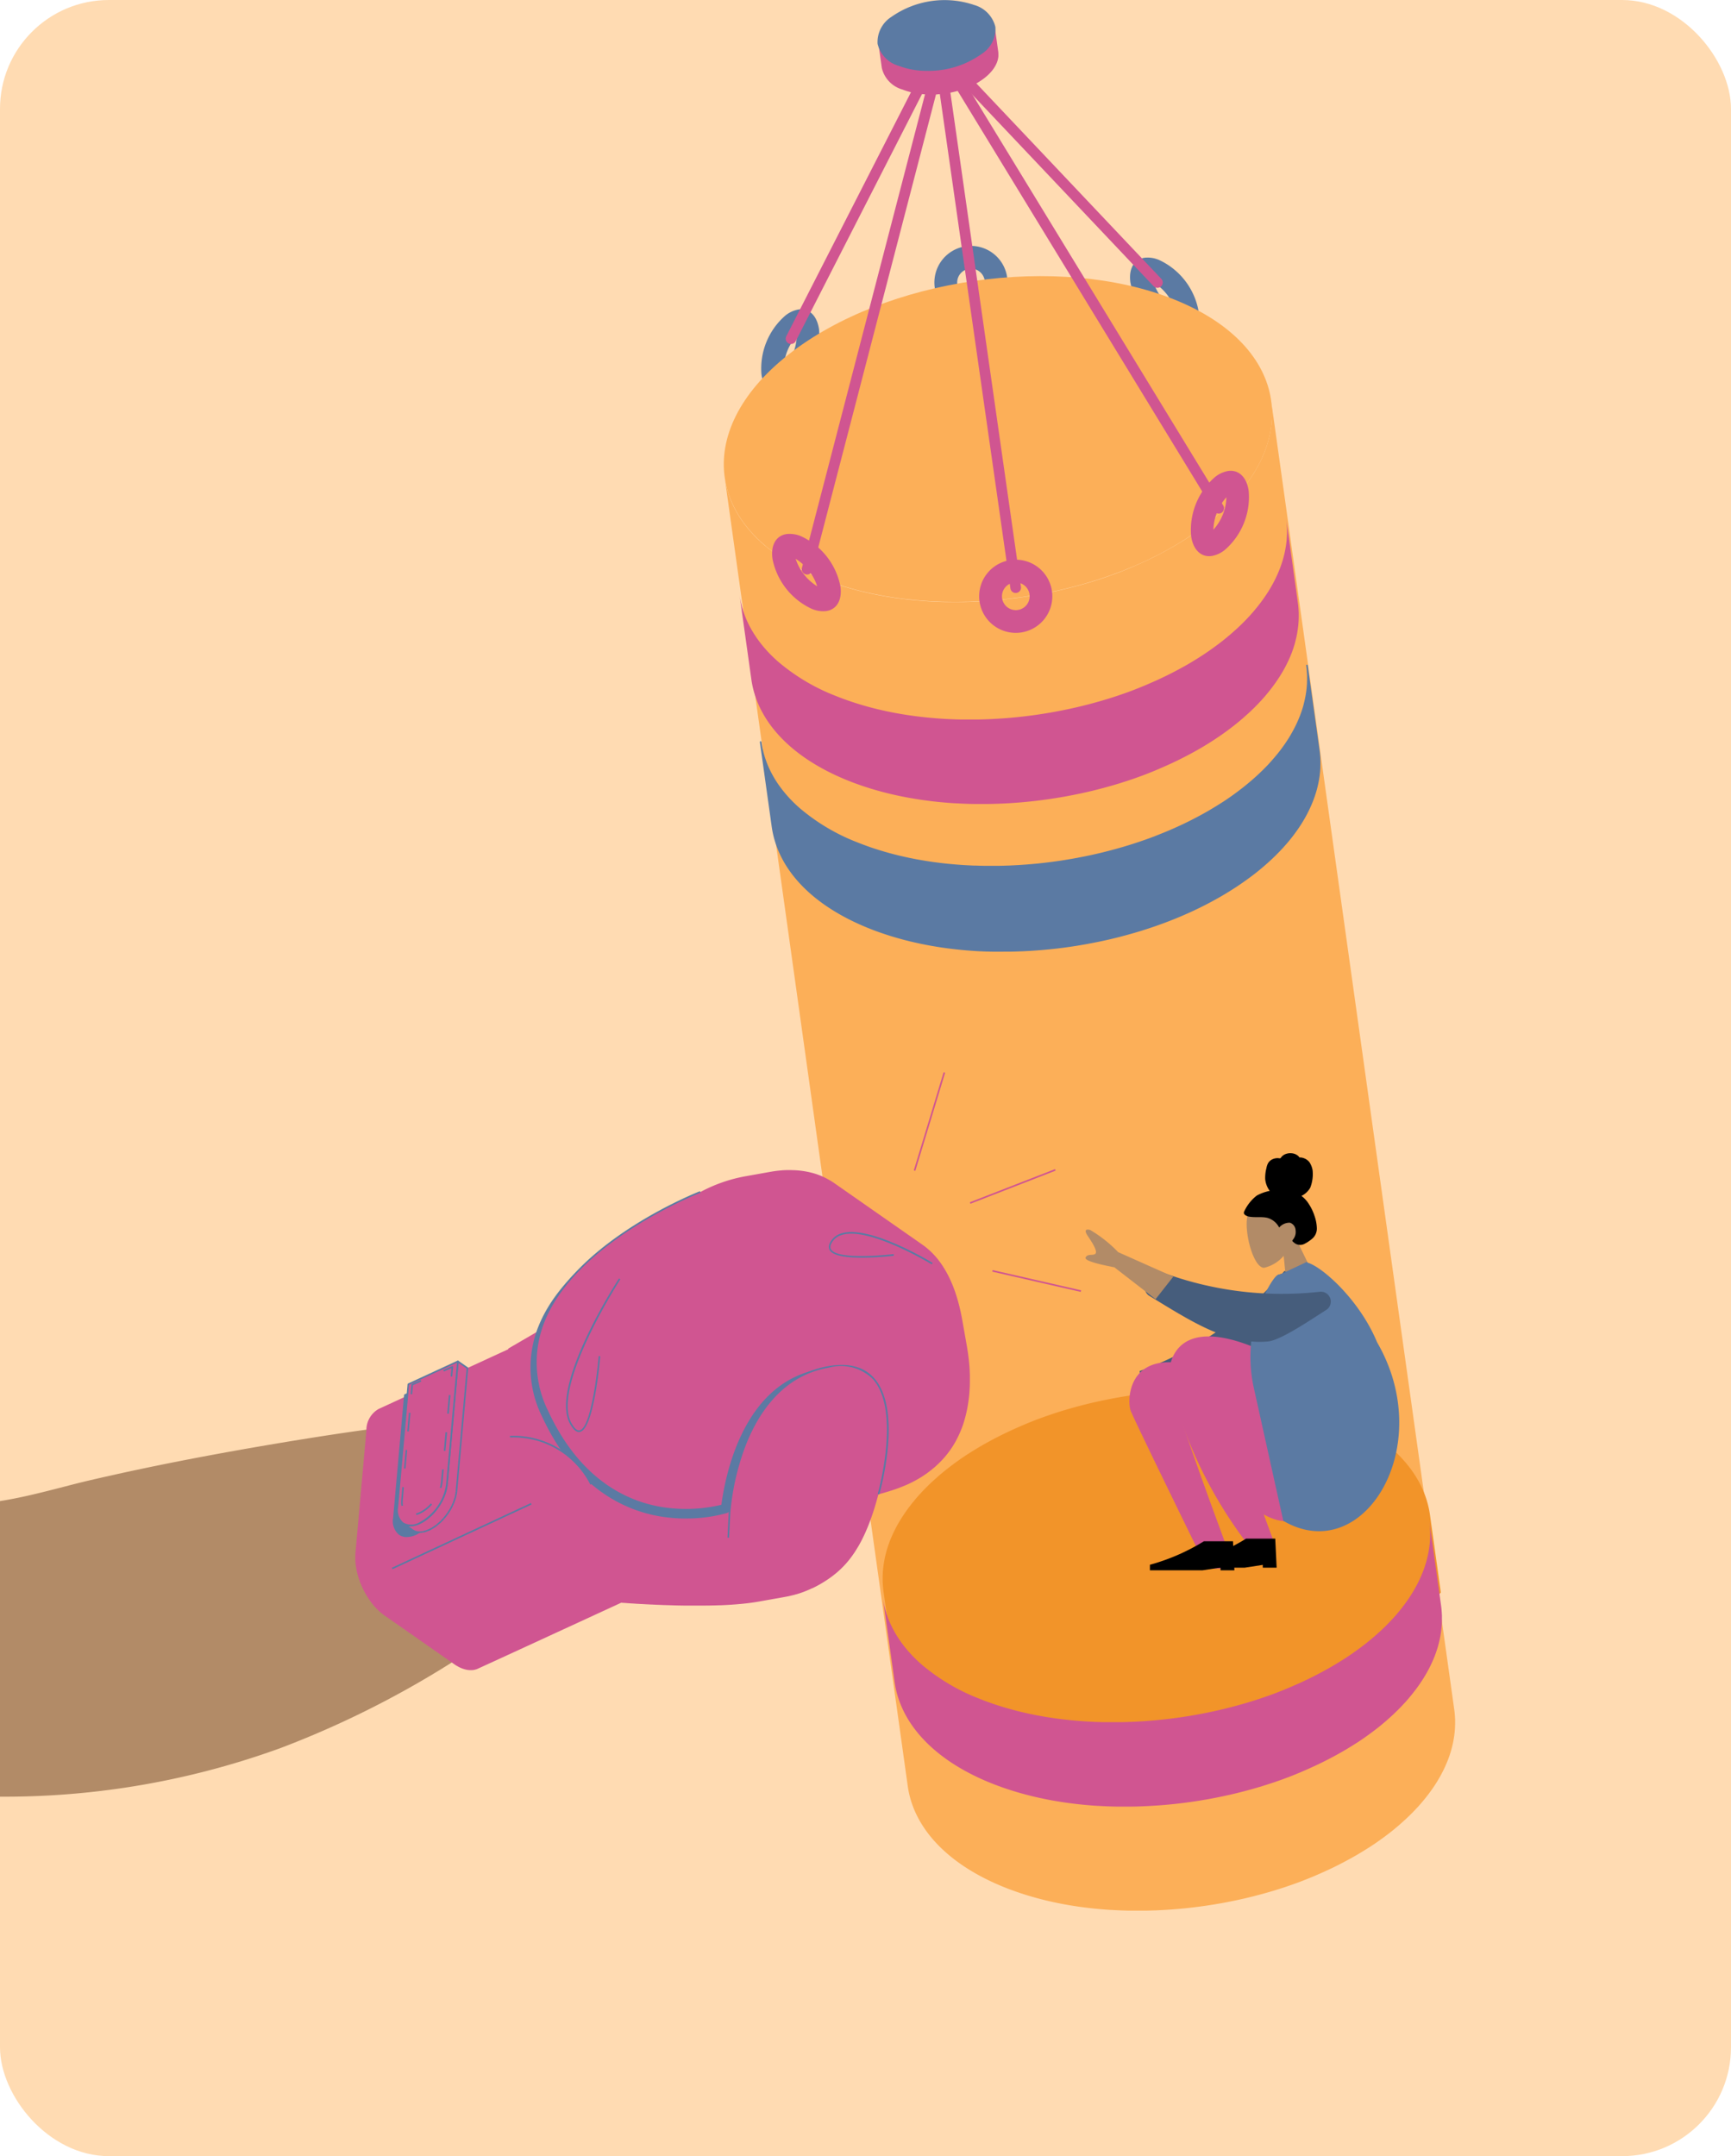 <svg xmlns="http://www.w3.org/2000/svg" width="159" height="198" viewBox="0 0 159 198">
    <defs>
        <clipPath id="k4gkmtzoea">
            <rect data-name="Rectangle 4553" width="159" height="198" rx="10" style="fill:none"/>
        </clipPath>
    </defs>
    <g data-name="Group 1998">
        <g data-name="Group 1997" style="clip-path:url(#k4gkmtzoea)">
            <path data-name="Rectangle 4548" transform="translate(-8.27 -8.91)" style="fill:#ffdbb2" d="M0 0h175.39v215.023H0z"/>
            <path data-name="Path 213" d="M893.229 3846.44a1.271 1.271 0 1 1-1.078 1.438 1.272 1.272 0 0 1 1.078-1.438m-.3-2.068a3.359 3.359 0 1 0 3.8 2.851 3.359 3.359 0 0 0-3.8-2.851" transform="translate(-804.217 -3821.755)" style="fill:#5b7aa3"/>
            <path data-name="Path 214" d="M785.473 3886.183a4.636 4.636 0 0 1-1.195 2.976 4.637 4.637 0 0 1 1.195-2.976m.158-2.415a2.64 2.64 0 0 0-1.23.577 6.432 6.432 0 0 0-2.168 5.4c.186 1.3.942 1.963 1.888 1.828a2.637 2.637 0 0 0 1.23-.577 6.43 6.43 0 0 0 2.168-5.4c-.186-1.3-.942-1.964-1.887-1.829" transform="translate(-712.286 -3855.347)" style="fill:#5b7aa3"/>
            <path data-name="Path 215" d="M1013.9 3853.854a4.637 4.637 0 0 1 1.98 2.522 4.637 4.637 0 0 1-1.98-2.522m-.828-2.274c-.945.135-1.486.981-1.3 2.284a6.431 6.431 0 0 0 3.593 4.577 2.637 2.637 0 0 0 1.343.21c.945-.135 1.486-.981 1.3-2.284a6.43 6.43 0 0 0-3.593-4.577 2.632 2.632 0 0 0-1.343-.21" transform="translate(-907.936 -3827.911)" style="fill:#5b7aa3"/>
            <path data-name="Path 216" d="M809.792 3940.913c.007.063.012.127.017.19l.013.166c.004.056.007.129.01.193s0 .109.006.165 0 .131 0 .2v.165c0 .056 0 .132-.007.2s0 .109-.007.163-.01.131-.015.2-.008.109-.014.165-.015.134-.024.2-.012.107-.02.161l-.033.207-.025.156a7.429 7.429 0 0 1-.043.215c-.01.05-.019.1-.03.148-.024.106-.05.213-.077.319 0 .017-.008.034-.012.05q-.049.185-.105.371l-.036.112c-.027.086-.054.172-.084.258-.017.048-.035.1-.052.144a6.941 6.941 0 0 1-.084.227l-.054.133a9.233 9.233 0 0 1-.106.256l-.067.151q-.053.119-.11.239c-.025.052-.05.1-.076.156q-.058.118-.12.236l-.081.154-.135.244-.079.139c-.083.143-.17.286-.26.428l-.046.07c-.077.12-.157.24-.239.359l-.091.131a13.86 13.86 0 0 1-.234.323l-.083.111q-.16.212-.33.421c-.042.052-.086.1-.129.155s-.109.131-.165.2-.094.107-.141.16l-.17.192-.149.162c-.049.054-.117.126-.177.189s-.105.108-.158.162l-.183.186-.166.163c-.055.055-.126.123-.19.184l-.175.163c-.065.06-.13.121-.2.18s-.121.108-.182.162-.136.12-.2.179l-.19.161a19.835 19.835 0 0 1-1.079.854l-.153.113q-.206.152-.416.3l-.141.1q-.273.19-.553.375l-.1.064q-.236.154-.477.3l-.172.106q-.235.145-.475.286l-.118.07q-.3.172-.6.338l-.15.082q-.237.129-.476.255l-.181.094q-.289.149-.582.294l-.045.022q-.265.13-.533.256l-.127.058c-.138.063-.275.127-.414.189l-.2.089-.344.15-.231.1-.323.134-.243.1-.319.126-.25.1-.317.119-.257.094-.316.113-.262.091-.317.108-.228.076c-.179.059-.359.117-.54.173l-.168.053c-.231.071-.463.141-.7.208l-.151.043q-.282.08-.566.157l-.213.057q-.293.078-.588.15l-.135.034q-.319.078-.64.152l-.105.023q-.269.061-.538.119l-.224.046c-.141.029-.283.059-.424.086l-.252.049-.4.075-.267.048-.342.058-.281.046-.344.054-.277.042-.351.049-.273.037-.36.045-.267.032-.333.037-.28.03-.341.033-.273.026-.345.028-.269.021-.352.023-.262.018-.372.02-.24.012-.415.016-.2.007q-.306.01-.61.014h-1.462l-.388-.009-.254-.009-.363-.014-.265-.014-.35-.019-.248-.016a23.473 23.473 0 0 1-.4-.029l-.252-.021-.4-.035-.247-.024-.412-.044-.223-.025c-.169-.02-.338-.042-.506-.064l-.12-.015q-.362-.05-.721-.107l-.194-.031q-.29-.048-.577-.1l-.16-.029q-.352-.066-.7-.139l-.154-.034q-.284-.061-.565-.127l-.171-.041q-.438-.105-.869-.223l-.145-.04q-.431-.12-.853-.251l-.128-.041a31.578 31.578 0 0 1-.853-.286l-.085-.031q-.443-.158-.874-.331a18.467 18.467 0 0 1-5.354-3.177q-.321-.283-.614-.575a11.838 11.838 0 0 1-1.058-1.207q-.236-.311-.444-.629t-.387-.645a8.886 8.886 0 0 1-1.028-3.057l16.816 120.174c.524 3.744 3.53 7.14 8.884 9.29q.431.173.874.331l.085.031q.422.149.853.286l.128.041q.422.132.853.251l.145.041q.431.117.868.223l.06.016.111.025q.281.066.565.127l.154.033q.349.073.7.14l.16.028q.287.052.577.1l.194.031q.359.057.721.107l.12.015c.168.022.337.044.506.064l.223.025c.137.015.274.031.412.044l.247.024.4.036.252.02.4.029.161.012h.087l.35.019.265.014.363.014.254.009.388.009h1.461q.305-.005.61-.015l.2-.007c.138 0 .276-.009.415-.016l.24-.013.372-.019.262-.018.352-.023.269-.022.345-.028.273-.026.34-.032.28-.03.333-.037.059-.007.207-.026.36-.045.273-.037.351-.049.277-.042.344-.054.281-.045.342-.059.132-.022.135-.025.4-.075.252-.049.425-.086.224-.046q.27-.058.538-.119l.105-.023q.321-.073.639-.152l.138-.034q.293-.073.585-.15l.215-.057q.283-.076.565-.156l.151-.043c.233-.067.465-.137.7-.208l.168-.053c.18-.056.36-.114.539-.173l.114-.036.115-.04.317-.108.262-.091.316-.113.257-.094.317-.119.251-.1.318-.126.244-.1.323-.134.232-.1.343-.149.2-.09c.139-.062.276-.125.414-.189l.127-.058q.269-.126.533-.255l.046-.023q.293-.144.581-.293l.181-.095q.239-.126.475-.254l.152-.083q.3-.166.6-.338l.12-.071q.239-.141.475-.286l.172-.106q.241-.15.476-.3l.1-.065q.28-.184.553-.374l.142-.1q.21-.149.416-.3l.154-.113c.177-.132.352-.266.524-.4.095-.075.188-.149.28-.225l.063-.052.212-.177c.064-.054.128-.107.19-.161s.137-.119.2-.179l.182-.162.2-.181.175-.163.19-.183.167-.163.183-.186.158-.162c.052-.054.118-.126.177-.189l.15-.161.17-.192c.056-.064.1-.106.141-.16s.11-.131.165-.2l.116-.139c.126-.156.236-.3.343-.437l.083-.112q.12-.161.233-.322l.091-.131q.124-.179.24-.36c.015-.023.031-.046.045-.07.091-.143.177-.285.26-.428l.022-.036c.02-.035.038-.069.058-.1.046-.082.092-.163.135-.244.028-.051.054-.1.081-.154l.12-.236.076-.156a12.7 12.7 0 0 0 .283-.646l.043-.1c.04-.1.067-.18.094-.255l.052-.144c.03-.086.057-.171.084-.257l.037-.113c.038-.124.073-.247.105-.37l.012-.051a8.707 8.707 0 0 0 .176-.839c.011-.069.023-.137.033-.206s.014-.108.02-.162.017-.133.023-.2l.014-.165c.005-.055.011-.131.015-.2s.005-.12.007-.163c0-.066.006-.133.007-.2v-.364c0-.07 0-.11-.006-.166s-.005-.129-.01-.193l-.013-.166c-.005-.055-.011-.127-.018-.19 0-.021 0-.041-.006-.062-.008-.074-.018-.147-.028-.221l-16.817-120.176c.013.094.024.188.034.283" transform="translate(-692.998 -3903.827)" style="fill:#fcaf58"/>
            <path data-name="Path 217" d="M858.986 4582.136a8.681 8.681 0 0 1-.034-.282c-.007-.063-.012-.127-.018-.19s-.009-.11-.013-.166-.066-.225-.01-.193c12.591 7.187 16.453 8.359 25.864 8.189 7.948-.144 16.278-6.261 24.321-15l-1-7.133c-.524-3.745-3.53-7.141-8.884-9.291a25.881 25.881 0 0 0-.874-.331l-.085-.03q-.422-.15-.853-.286l-.128-.041q-.422-.131-.853-.251l-.146-.04q-.43-.116-.868-.223l-.06-.016-.111-.025q-.28-.066-.563-.127l-.156-.033q-.348-.073-.7-.14l-.159-.028q-.288-.052-.578-.1l-.192-.031q-.359-.057-.721-.107l-.12-.016a41.102 41.102 0 0 0-.506-.064l-.223-.025c-.137-.015-.274-.031-.412-.044l-.248-.024-.395-.035-.253-.021-.4-.029-.161-.012h-.087l-.35-.02-.265-.013-.363-.014-.254-.01-.388-.008h-1.462q-.305.005-.611.015l-.187.007c-.142 0-.284.009-.425.016-.079 0-.159.008-.238.012l-.375.019-.257.018-.356.023-.272.022-.342.028-.278.026-.336.032-.282.031-.331.037-.059.007c-.069.007-.138.017-.207.025l-.36.045-.273.037-.351.049-.277.042c-.115.017-.231.035-.346.054l-.279.045-.343.059-.132.023-.135.025-.4.075-.252.049c-.142.027-.284.057-.425.086l-.224.046c-.179.038-.357.078-.535.118l-.11.024q-.32.073-.639.151l-.136.034q-.295.073-.588.15l-.213.057q-.284.077-.567.157l-.149.042c-.233.067-.465.137-.7.208l-.168.053c-.18.056-.36.114-.539.173l-.114.036-.116.04-.315.108-.264.091-.314.113-.259.095-.314.118-.252.1-.319.126-.242.1-.327.136-.227.1c-.116.049-.231.1-.346.151l-.2.089q-.212.094-.422.192l-.118.055q-.269.125-.534.255l-.046.023q-.294.144-.581.293l-.181.094c-.16.084-.318.168-.476.255l-.151.082c-.2.111-.4.223-.6.338l-.12.071q-.239.141-.474.285l-.172.107q-.241.15-.477.3l-.1.064q-.28.184-.553.375l-.141.1q-.21.149-.416.3l-.153.113q-.266.2-.524.4l-.28.225-.063.052-.212.177-.19.161a5.99 5.99 0 0 0-.2.178l-.183.163-.2.18c-.059.054-.118.108-.175.163l-.189.183-.167.163-.182.185c-.06.062-.107.108-.159.163l-.175.188-.151.163c-.051.055-.113.127-.169.191s-.1.107-.142.161-.11.13-.164.2l-.117.14c-.126.155-.236.3-.343.437l-.083.112c-.08.108-.158.215-.233.323l-.091.131q-.123.179-.239.359l-.046.07q-.135.214-.26.427l-.022.036c-.02.035-.038.07-.058.1l-.135.243c-.028.051-.055.1-.081.154l-.12.236-.076.156c-.038.08-.074.16-.11.239l-.067.151a9.233 9.233 0 0 0-.106.256c-.014.035-.029.07-.043.1-.04.1-.067.18-.094.256l-.052.144c-.03.086-.057.171-.084.257l-.037.113q-.056.186-.105.37c0 .017-.008.034-.012.051a7.046 7.046 0 0 0-.077.319c-.013.058-.021.1-.03.147a5.608 5.608 0 0 0-.068.371l-.033.208c-.008.053-.013.107-.02.161l-.024.2c-.007.066-.009.109-.014.163s-.011.132-.015.2-.005.119-.007.162c0 .066-.006.133-.007.2v.364c0 .07 0 .11.006.165s.005.129.009.193.008.111.013.166l.018.191a7.84 7.84 0 0 0 .034.282z" transform="translate(-776.748 -4428.251)" style="fill:#f29429"/>
            <path data-name="Path 218" d="M800.4 3865.266c-10.64-4.271-26.526-2-35.481 5.067s-7.59 16.265 3.05 20.536 26.527 2 35.482-5.068 7.589-16.264-3.052-20.536" transform="translate(-692.519 -3837.753)" style="fill:#fcaf58"/>
            <path data-name="Path 219" d="M832.156 4105.166c.013.094.024.188.034.282.007.063.012.127.018.191l.013.166c.004.056.007.128.01.193s0 .11.006.166 0 .13 0 .195v.165c0 .055 0 .132-.007.2s0 .108-.007.163-.01.13-.015.2-.008.109-.014.164l-.024.2c-.009.067-.012.108-.02.162l-.033.206-.026.157a7.429 7.429 0 0 1-.043.215c-.01.049-.019.1-.03.148-.023.106-.05.212-.077.319 0 .017-.008.033-.012.05-.032.124-.068.247-.105.371-.011.037-.025.074-.036.112-.027.086-.054.172-.084.258-.016.048-.035.1-.052.143a6.941 6.941 0 0 1-.084.227l-.054.133a10.711 10.711 0 0 1-.283.646l-.076.156q-.058.118-.12.236l-.081.154a11.644 11.644 0 0 1-.215.384c-.083.143-.17.286-.26.428l-.046.069c-.077.12-.157.241-.24.36l-.091.131c-.076.108-.154.215-.233.323l-.083.111q-.16.212-.33.421l-.129.155-.165.2-.141.161-.17.191c-.058.064-.1.108-.15.161s-.117.127-.177.189l-.158.162c-.053.054-.121.125-.183.186l-.166.163c-.055.055-.126.123-.19.183l-.175.163c-.059.055-.13.121-.2.181l-.182.161-.205.18-.189.16a24.332 24.332 0 0 1-.556.455q-.258.2-.524.4l-.153.113q-.206.151-.416.3l-.142.1q-.273.19-.553.375l-.1.064q-.237.154-.478.3l-.171.106q-.236.145-.476.287l-.118.07q-.295.172-.6.338l-.151.082q-.236.129-.476.255l-.18.094q-.29.15-.584.295l-.044.022q-.265.13-.534.255l-.125.057c-.138.064-.276.128-.416.19l-.2.087c-.115.051-.231.1-.347.152l-.229.1-.325.135-.244.1-.318.126-.251.1-.316.119-.257.094-.316.113-.262.091-.317.108-.229.076c-.179.059-.359.117-.539.173l-.168.053c-.231.071-.463.141-.7.208l-.151.042q-.282.081-.566.157l-.213.057q-.293.078-.588.15l-.135.034q-.319.078-.64.151c-.035.009-.07.016-.105.023q-.269.061-.538.119l-.224.046q-.212.045-.424.086l-.252.049-.4.075-.267.048-.343.059-.279.045-.346.054-.277.042-.351.049-.273.037-.36.045-.266.032-.333.037-.28.03-.34.033-.273.025-.345.028-.269.021-.352.024-.262.017-.372.02-.24.012-.416.016-.2.007q-.305.01-.61.014h-1.461l-.388-.009-.254-.009c-.121 0-.242-.008-.363-.014l-.265-.013-.35-.019-.248-.016c-.134-.009-.269-.018-.4-.029l-.252-.021-.4-.035-.247-.024a58.103 58.103 0 0 1-.414-.044l-.221-.025a39.43 39.43 0 0 1-.51-.064l-.116-.015a32.88 32.88 0 0 1-.721-.107l-.193-.032q-.29-.048-.577-.1l-.159-.029q-.353-.066-.7-.139l-.153-.033q-.284-.062-.565-.127l-.17-.04q-.438-.105-.869-.223l-.144-.04q-.431-.119-.854-.251l-.127-.04q-.431-.137-.854-.286l-.084-.031q-.443-.158-.875-.331a18.465 18.465 0 0 1-5.354-3.176q-.321-.282-.614-.576a11.746 11.746 0 0 1-1.058-1.207q-.236-.311-.444-.629t-.387-.645a8.892 8.892 0 0 1-1.028-3.057l1.086 7.757c.524 3.745 3.53 7.141 8.884 9.29q.431.173.874.331l.085.032q.422.149.853.286l.128.041q.422.132.853.252l.146.04q.43.116.868.223l.06.016.112.025q.28.066.563.126l.156.034q.348.073.7.139l.159.029q.288.051.578.1l.192.032q.359.056.721.107l.121.016.506.064.222.025.412.044.248.024.395.036.253.02.4.029.161.012h.087l.35.02.265.013.363.013.254.009.388.009H804.856c.2 0 .407-.009.611-.015l.187-.007c.142 0 .283-.009.425-.016l.238-.013.375-.02.257-.017.356-.024.272-.021.342-.028.278-.026.336-.032.282-.03.331-.037.059-.007.207-.025.36-.045.273-.038.351-.049.277-.042.346-.054.279-.045.343-.058.132-.023.135-.025c.135-.024.27-.049.4-.075l.252-.049.425-.086.224-.046q.268-.056.535-.118l.11-.024q.32-.073.639-.151l.136-.034q.295-.073.588-.151l.213-.057q.285-.076.567-.157l.149-.042q.35-.1.7-.208l.168-.053q.271-.084.539-.172c.038-.013.076-.023.114-.037l.116-.039.315-.107.264-.092.314-.112.259-.095.314-.119.252-.1c.107-.041.213-.083.318-.126l.242-.1.327-.136.227-.1.346-.151.2-.088.423-.193.118-.054q.269-.126.534-.256l.046-.023q.293-.144.582-.293l.181-.095c.16-.084.318-.168.476-.254l.151-.082q.3-.166.6-.338l.12-.071q.239-.141.474-.286l.172-.106q.241-.151.477-.305l.1-.064q.28-.185.553-.375l.141-.1q.21-.148.417-.3l.153-.113a31.33 31.33 0 0 0 .804-.624l.063-.053c.072-.058.142-.118.212-.176l.19-.161c.069-.059.136-.119.2-.179s.123-.107.183-.162.131-.12.2-.181l.175-.162.189-.183.167-.164.182-.185c.06-.061.107-.108.159-.163l.175-.187.151-.163c.051-.055.113-.127.169-.191s.1-.107.142-.161.11-.13.164-.2l.117-.14c.126-.156.236-.3.343-.437l.083-.111c.08-.107.158-.215.233-.323l.092-.131c.082-.12.162-.239.239-.359l.046-.071c.09-.142.177-.285.26-.427l.022-.035c.02-.035.038-.07.058-.1a20.476 20.476 0 0 0 .216-.398c.041-.079.081-.157.12-.236.026-.051.051-.1.076-.155q.057-.12.11-.239l.067-.15c.037-.085.072-.171.106-.257l.043-.1c.04-.1.067-.18.094-.256l.052-.144c.03-.085.057-.171.084-.256l.037-.114c.037-.123.073-.247.1-.37 0-.018.008-.034.012-.051.027-.106.053-.213.077-.319.013-.058.021-.1.03-.147.015-.072.03-.144.043-.216l.025-.155c.012-.069.023-.138.033-.208l.02-.161.024-.2c.007-.066.009-.109.014-.164s.011-.131.015-.2.005-.119.007-.162c0-.066.006-.133.007-.2v-.365c0-.069 0-.11-.006-.165s-.005-.129-.009-.193-.008-.11-.013-.166l-.017-.19c0-.021 0-.041-.006-.062-.008-.074-.018-.147-.028-.221z" transform="translate(-712.087 -4044.067)" style="fill:#5b7aa3"/>
            <path data-name="Path 220" d="M803.851 4131.06h-.916l-.328-.007-.178-.006h-.118l-.322-.012-.2-.01h-.066l-.351-.019-.249-.017-.4-.029-.253-.02-.4-.036-.248-.024-.413-.045-.223-.025-.507-.064-.109-.014c-.254-.034-.5-.071-.735-.109l-.193-.032q-.291-.048-.579-.1l-.159-.029q-.354-.066-.7-.139l-.156-.034q-.283-.061-.564-.126l-.172-.041a30.01 30.01 0 0 1-.87-.224l-.146-.041c-.292-.081-.58-.166-.855-.251l-.128-.041c-.308-.1-.588-.192-.855-.287l-.086-.03c-.32-.115-.606-.224-.877-.333-5.206-2.089-8.376-5.408-8.927-9.344l-1.085-7.757a.069.069 0 0 1 .06-.078.07.07 0 0 1 .079.059 8.831 8.831 0 0 0 1.02 3.033 9.846 9.846 0 0 0 .825 1.265 11.776 11.776 0 0 0 1.052 1.2c.2.2.4.387.611.572a18.423 18.423 0 0 0 5.333 3.165c.27.107.556.216.872.33l.084.03c.268.1.547.188.852.285l.127.041c.274.085.56.17.852.251l.144.04c.287.079.579.153.867.223l.16.038c.2.046.385.088.574.129l.153.033q.348.073.7.14l.159.028q.287.052.576.1l.193.031q.359.057.72.107l.116.015.51.065.221.025.413.044.246.024.4.035.252.021.4.029.248.016.349.019.264.013.3.012h.137l.177.006.328.008.291.006h1.228q.3-.005.61-.014l.256-.009c.119 0 .237-.008.356-.014l.16-.008.148-.008.3-.016.174-.011.162-.011.276-.019.172-.013.158-.013.284-.023.176-.016.182-.017.255-.024.2-.022.124-.013.287-.032.266-.033.359-.045.23-.031.043-.005.351-.05.276-.041.345-.054.279-.046.342-.058.266-.048c.135-.024.269-.049.4-.076l.252-.047.424-.086.224-.046q.269-.058.538-.119l.105-.023q.32-.073.639-.151l.135-.035q.294-.073.587-.15l.213-.057q.283-.077.565-.157l.151-.042q.349-.1.694-.207l.168-.053q.27-.084.538-.172l.228-.075.316-.108.039-.014.222-.077.315-.113.257-.094.316-.119.25-.1.317-.126.053-.021.19-.076.271-.112.125-.052.158-.066.32-.14.226-.1q.209-.094.415-.189l.125-.058q.268-.125.533-.255l.044-.022c.2-.1.39-.195.582-.294l.179-.094q.24-.125.475-.254l.15-.081c.2-.111.4-.223.595-.338l.118-.07c.159-.095.318-.189.475-.286l.17-.105q.241-.15.477-.3l.1-.064q.28-.184.552-.374l.141-.1q.21-.147.415-.3l.153-.113q.265-.2.523-.4a24.225 24.225 0 0 0 .527-.43l.056-.048.16-.135.177-.154.062-.055.148-.131.174-.159.046-.043.151-.14.167-.161.046-.045.142-.139.144-.146.084-.085.112-.116c.05-.052.1-.1.148-.157l.074-.08.1-.112c.046-.05.091-.1.136-.153l.084-.1.09-.1c.044-.051.087-.1.13-.155l.078-.093.085-.1q.17-.209.329-.419l.082-.111q.119-.16.232-.321l.091-.13q.123-.179.238-.358l.045-.069q.135-.213.259-.426l.054-.1.024-.042a14.733 14.733 0 0 0 .215-.395c.041-.079.081-.156.119-.235l.075-.155c.038-.079.074-.159.109-.238l.066-.149c.037-.085.071-.17.105-.255l.019-.046.035-.086c.027-.069.051-.138.076-.207l.027-.074.031-.087c.03-.085.057-.17.084-.257l.016-.049.02-.062c.037-.123.072-.245.1-.368l.012-.05a9.687 9.687 0 0 0 .094-.405l.02-.1c.012-.057.024-.115.034-.172l.016-.1.017-.1c.009-.052.017-.1.025-.158l.015-.116.01-.086c.006-.053.013-.1.018-.157l.01-.115.007-.085c0-.053.009-.105.012-.158s0-.081.005-.121v-.068c0-.057 0-.113.006-.17s0-.085 0-.128v-.229c0-.055 0-.1-.005-.146 0-.082-.006-.146-.01-.21l-.011-.148c-.007-.08-.012-.143-.019-.206-.01-.092-.02-.185-.033-.277a.07.07 0 1 1 .138-.022l1.085 7.757c.01.074.02.148.028.223l.006.062.018.192a4.892 4.892 0 0 1 .023.361c0 .082.005.124.006.167v.363c0 .043 0 .116-.006.174v.156a9.162 9.162 0 0 1-.016.207l-.006.078c0 .038-.006.075-.01.114l-.018.158-.011.093c0 .038-.009.076-.014.113a5.42 5.42 0 0 1-.028.177l-.014.086a5.848 5.848 0 0 1-.053.282l-.018.086a9.75 9.75 0 0 1-.098.419l-.012.051q-.049.186-.106.372l-.022.069-.015.045-.084.258-.033.092-.032.086a9.347 9.347 0 0 1-.107.283l-.019.045-.107.258-.056.127c-.047.1-.084.185-.122.265l-.076.157-.12.237-.082.155c-.044.082-.09.164-.136.245l-.025.045-.033.06-.022.036c-.089.153-.175.293-.261.43l-.046.07q-.116.181-.24.361l-.092.132q-.114.162-.235.324l-.083.112q-.161.212-.331.423a5.64 5.64 0 0 1-.083.1l-.09.108c-.04.048-.081.1-.122.145l-.093.106-.089.1-.13.146a6.23 6.23 0 0 1-.108.117l-.085.091c-.045.048-.089.1-.135.144l-.112.115-.084.086-.147.148-.131.128-.077.074-.15.145-.124.115-.087.081-.162.148-.143.126-.057.051-.189.165-.175.148-.228.19-.063.053q-.139.113-.281.225c-.172.136-.348.27-.526.4l-.154.113q-.206.152-.418.3l-.142.1q-.274.19-.554.376l-.1.064q-.237.155-.478.305l-.173.107q-.236.145-.476.286l-.12.072q-.3.171-.6.339l-.151.082q-.237.13-.477.255l-.181.095q-.289.149-.583.294l-.038.019-.543.261-.118.054c-.14.065-.281.13-.423.193l-.26.114-.289.126-.165.069-.092.039-.3.124-.185.074-.058.023-.319.126-.2.077-.074.028-.293.11-.215.078-.045.016-.314.113-.264.092-.316.108-.23.076-.54.173-.168.053q-.347.107-.7.208l-.15.042q-.283.081-.568.157l-.213.057q-.293.078-.588.151l-.124.031c-.225.055-.438.106-.652.155l-.11.024q-.267.06-.536.118l-.224.046-.426.086-.253.048-.4.076-.267.047q-.171.031-.343.059l-.279.046-.346.054-.277.042c-.117.018-.234.033-.352.049l-.273.038-.36.045-.084.01-.124.016-.059.007-.3.032-.113.012-.206.022-.277.026-.144.014-.194.018-.256.021-.169.014-.189.015-.274.019-.316.021-.3.016-.338.018-.366.014-.247.009q-.307.01-.612.014h-.611m-22.014-17.749.871 6.223c.544 3.884 3.683 7.164 8.84 9.234.269.108.554.216.872.33l.085.031c.266.095.544.188.851.286l.128.041c.273.085.56.169.851.25l.146.04c.286.078.578.153.866.222l.172.041q.279.065.561.126l.155.034c.232.049.465.094.7.139l.159.028q.287.053.577.1l.192.031q.359.057.72.107l.12.016q.252.034.505.064l.222.025.412.045.247.023.394.036.253.021.4.028.247.016.349.02h.066l.2.009.321.013h.118l.177.006.327.007H804.444q.3-.005.611-.014l.246-.009.365-.014.337-.017.274-.015.339-.022.273-.018.188-.015.17-.014.255-.021.193-.019.144-.013.276-.027.205-.022.113-.012.294-.032.059-.007.122-.015.085-.01.359-.045.234-.032.389-.054.276-.042.345-.054.279-.045.342-.058.266-.048.4-.075.252-.048.424-.086.224-.047.534-.117.11-.024q.32-.073.638-.151l.136-.034q.294-.073.586-.15l.212-.057q.284-.077.566-.157l.149-.042c.233-.067.464-.137.695-.207l.168-.053c.18-.056.359-.114.538-.173l.229-.076.315-.107.263-.091.313-.112.045-.017.214-.078.292-.11.075-.028.2-.076.318-.126.058-.023.184-.073.3-.124.092-.038.164-.069.288-.125.259-.114c.141-.062.282-.128.422-.193l.118-.053q.268-.126.533-.255l.047-.023q.292-.144.58-.292l.18-.094q.239-.125.475-.254l.15-.082q.3-.167.594-.337l.119-.071q.239-.141.473-.285l.172-.106.476-.3.1-.064q.28-.185.552-.374l.141-.1.415-.3.153-.113c.176-.132.351-.265.523-.4l.279-.224.063-.052.212-.177.19-.16c.058-.049.126-.109.188-.164l.057-.05c.047-.042.1-.083.142-.125s.108-.1.161-.148l.087-.08.123-.114.149-.144.077-.075.129-.126.145-.147.084-.086.111-.114.133-.143.085-.091.107-.116.129-.145.089-.1.092-.1.12-.144.091-.109.068-.081.067.028-.054-.044c.113-.14.222-.279.329-.419l.082-.111q.119-.16.232-.321l.091-.13q.123-.179.238-.358l.046-.07c.085-.134.17-.274.258-.425l.022-.036.031-.056.026-.048c.046-.081.091-.161.134-.242l.069-.131c.052-.1.092-.178.13-.256l.075-.156c.038-.079.074-.158.109-.237l.067-.149.105-.255.02-.047.023-.056c.036-.093.058-.156.081-.22l.032-.087.032-.089c.029-.085.056-.171.083-.255l.015-.047.021-.065c.037-.123.072-.245.1-.367l.012-.05a13.168 13.168 0 0 0 .096-.41l.018-.089.036-.178.016-.1.014-.087.027-.173.014-.11.012-.095c.006-.051.013-.1.018-.154 0-.037.007-.073.009-.11l.007-.079c0-.057.009-.113.013-.169s0-.082.005-.106v-.081c0-.057 0-.114.006-.171v-.483c0-.1-.007-.166-.011-.23 0-.049-.007-.1-.011-.147-.007-.08-.012-.143-.019-.205l-.006-.061c-.008-.074-.018-.146-.028-.219l-.872-6.231v.063c0 .042 0 .083-.006.124s-.008.108-.012.162l-.007.084c0 .04-.006.078-.01.118l-.019.16-.01.085c0 .04-.009.08-.015.12l-.025.16-.016.1a2.303 2.303 0 0 1-.017.1l-.035.176-.02.1a10.02 10.02 0 0 1-.097.414l-.012.05a9.862 9.862 0 0 1-.106.373l-.021.065-.016.048a9.817 9.817 0 0 1-.085.26l-.033.089-.027.073a7.461 7.461 0 0 1-.113.297l-.019.046c-.035.086-.07.172-.107.258l-.052.117c-.052.115-.088.2-.126.275-.025.052-.05.1-.076.156q-.059.119-.121.238l-.081.155c-.044.082-.09.163-.136.245l-.024.042-.056.1c-.089.152-.174.293-.261.43l-.046.07c-.078.12-.158.242-.241.361l-.092.132q-.114.163-.235.324l-.083.112q-.161.212-.331.423l-.086.1-.077.092c-.043.052-.087.1-.132.157l-.091.1-.084.095c-.045.052-.091.1-.137.155l-.1.113-.074.08-.149.159-.113.117-.084.085-.146.148-.144.14-.046.044-.169.162-.152.142-.046.043-.175.16-.149.132-.062.055-.178.155-.161.136-.056.047-.186.155a19.808 19.808 0 0 1-.87.678l-.123.091c-.168.124-.307.224-.448.323l-.142.1q-.274.19-.554.376l-.1.064q-.237.155-.479.306l-.171.106q-.236.146-.477.288l-.119.07q-.3.173-.6.339l-.151.083q-.237.129-.477.255l-.181.094c-.193.1-.388.2-.585.295l-.045.022q-.265.13-.534.256l-.126.057q-.208.1-.417.19l-.227.1-.322.14-.159.066-.124.052-.272.113-.191.077-.053.021-.319.126-.251.1-.317.12-.22.08-.355.127c-.074.027-.149.052-.223.078l-.039.014-.318.108-.229.076q-.269.089-.54.173l-.168.053q-.347.107-.7.208l-.151.043q-.282.08-.566.157l-.214.057-.588.151-.136.034q-.319.078-.641.152l-.106.023q-.269.061-.539.119l-.224.046c-.142.029-.283.059-.425.086l-.253.049-.4.075-.267.047-.343.059-.279.046-.346.054-.277.042-.352.049-.043.006-.231.031-.355.044-.272.034-.289.031-.123.014-.2.021-.256.025-.182.018-.177.016-.285.023-.158.013-.173.013-.277.019-.162.01-.175.012-.3.016-.148.008-.161.008-.357.014-.256.01q-.306.009-.612.014h-1.226l-.291-.006-.329-.007-.178-.006-.138-.005c-.1 0-.2-.007-.3-.012l-.2-.009h-.067l-.351-.02-.212-.014a40.302 40.302 0 0 1-.44-.031l-.253-.021-.4-.035-.247-.024a58.103 58.103 0 0 1-.414-.044l-.221-.025q-.256-.031-.511-.065l-.117-.015a33.989 33.989 0 0 1-.723-.107l-.194-.032q-.29-.048-.578-.1l-.16-.029q-.353-.066-.7-.14l-.154-.034q-.285-.061-.566-.127l-.171-.04a29.26 29.26 0 0 1-.871-.224l-.145-.04a26.861 26.861 0 0 1-.856-.252l-.128-.041c-.306-.1-.586-.191-.856-.287l-.084-.031a23.765 23.765 0 0 1-.877-.332 18.539 18.539 0 0 1-5.374-3.189c-.212-.187-.42-.382-.617-.578a11.966 11.966 0 0 1-1.064-1.214c-.157-.207-.307-.42-.447-.633s-.27-.432-.389-.649a9.266 9.266 0 0 1-.683-1.566" transform="translate(-711.684 -4043.665)" style="fill:#5b7aa3"/>
            <path data-name="Path 221" d="M908.15 4637.259c.013.094.024.188.034.282.007.063.012.127.017.19l.013.166c.004.056.007.129.01.193s0 .109.006.165 0 .13 0 .2v.164c0 .054 0 .133-.007.2s0 .108-.007.163-.01.131-.015.2-.008.109-.014.164l-.023.2-.02.161c-.008.066-.021.138-.033.206a8.171 8.171 0 0 1-.069.372c-.01.05-.019.1-.03.148-.024.106-.05.212-.077.319 0 .017-.008.033-.012.05-.032.123-.068.247-.105.37-.011.038-.024.075-.036.112l-.084.258c-.017.048-.035.1-.052.144-.027.075-.054.151-.084.227-.017.045-.036.089-.054.134-.035.085-.069.171-.106.256l-.067.15c-.036.08-.072.16-.11.24l-.076.155c-.039.079-.079.157-.12.236l-.081.153a14.733 14.733 0 0 1-.474.811l-.045.069c-.077.12-.157.241-.24.36l-.091.131q-.114.163-.233.322l-.083.112q-.16.211-.33.421c-.042.052-.086.1-.129.155s-.108.131-.165.2-.094.106-.141.161-.112.128-.17.191l-.15.161c-.05.054-.117.127-.177.188l-.158.163-.183.186c-.062.062-.111.108-.166.162l-.19.184c-.064.061-.116.108-.175.163l-.2.181-.182.161-.206.18-.189.16a18.831 18.831 0 0 1-1.08.854l-.153.113-.416.3-.141.1c-.182.126-.366.252-.553.375l-.1.064q-.237.154-.478.3l-.171.105q-.236.146-.476.287l-.118.07q-.3.171-.6.339l-.151.081c-.158.087-.316.171-.476.255l-.18.095c-.193.1-.388.2-.584.294l-.044.022q-.265.13-.534.256c-.042.019-.084.037-.126.058q-.207.1-.416.189l-.2.088-.347.151-.229.1-.325.136-.244.1-.318.126-.251.1-.316.119-.257.094-.316.113-.262.091-.317.107-.229.076q-.269.088-.539.173l-.168.053q-.346.107-.7.208l-.151.042c-.188.054-.376.106-.566.156l-.213.058q-.293.078-.588.15l-.135.034q-.319.078-.64.151l-.106.023q-.269.062-.538.119l-.224.046c-.141.029-.283.059-.424.086l-.252.049-.4.075-.267.048-.343.059-.279.045c-.115.02-.23.036-.346.055l-.277.041-.351.049-.273.037-.36.046-.266.032-.333.036-.28.03-.34.032-.273.026-.345.028-.269.021-.352.024-.262.017c-.124.008-.248.014-.372.02l-.24.013-.416.016-.2.008c-.2.006-.407.01-.61.014h-1.453l-.388-.009-.254-.009c-.121 0-.242-.008-.363-.014l-.265-.014-.35-.019-.248-.017-.4-.028-.252-.021c-.132-.012-.264-.022-.4-.035l-.247-.024a27.441 27.441 0 0 1-.413-.045l-.221-.024q-.256-.031-.51-.064l-.116-.016a40.29 40.29 0 0 1-.721-.106l-.194-.032q-.29-.047-.577-.1l-.16-.029q-.353-.066-.7-.139l-.154-.033q-.284-.062-.565-.127l-.17-.04q-.438-.107-.869-.224l-.145-.04q-.431-.119-.854-.251l-.127-.041a25.136 25.136 0 0 1-.854-.286l-.084-.031a22.856 22.856 0 0 1-.875-.331 18.476 18.476 0 0 1-5.354-3.176q-.321-.283-.614-.575a11.782 11.782 0 0 1-1.058-1.207q-.236-.311-.444-.63t-.387-.645a8.885 8.885 0 0 1-1.028-3.057l1.085 7.757c.524 3.744 3.53 7.141 8.884 9.29q.431.171.874.331l.085.03q.422.149.853.286l.128.041c.282.088.566.171.853.251l.146.04q.43.117.868.223l.06.016.111.025q.28.066.563.127l.156.033q.348.073.7.14l.159.028q.288.053.578.1l.192.031q.359.057.722.107l.12.016q.252.034.506.064l.223.025.412.044.248.024.395.035.253.021.4.028.161.012h.087l.35.02.265.013.363.014.254.01.388.008h1.462q.305 0 .611-.015c.062 0 .124 0 .187-.007l.425-.016.238-.013.375-.02.257-.017.356-.023.272-.022.342-.027.278-.026.336-.032.282-.03c.111-.012.221-.023.331-.037l.059-.007.207-.025.36-.045.273-.037.351-.049.277-.042c.115-.017.231-.035.346-.054l.279-.046.343-.058.132-.023.135-.024.4-.075.252-.049.425-.086.224-.046c.179-.038.357-.078.534-.118l.11-.024q.321-.073.639-.151l.135-.034q.295-.073.588-.15l.213-.057c.19-.052.379-.1.567-.157l.149-.043c.233-.066.465-.137.7-.207l.168-.053q.27-.085.539-.173l.114-.036.116-.04.315-.107.264-.092.314-.112.259-.095.314-.118c.084-.032.169-.063.253-.1l.318-.126.242-.1.327-.136.227-.1.346-.151c.067-.029.135-.058.2-.088q.212-.1.422-.193l.118-.054c.179-.084.357-.17.534-.256l.046-.023q.293-.144.582-.293l.181-.095q.24-.125.476-.255c.05-.026.1-.054.151-.082q.3-.166.6-.338c.04-.023.08-.048.12-.07q.239-.142.474-.287c.058-.034.115-.07.172-.106q.241-.149.477-.3l.1-.063q.28-.185.553-.375l.141-.1q.21-.149.416-.3l.153-.113c.177-.133.352-.266.524-.4.095-.074.188-.149.28-.225l.063-.053.212-.177.19-.161a5.99 5.99 0 0 0 .2-.178l.183-.163.2-.18c.069-.061.118-.108.175-.163l.189-.183.167-.163.182-.185.159-.163.175-.188.151-.162.169-.191c.056-.063.1-.107.142-.161s.11-.13.164-.2l.117-.14c.126-.156.236-.3.343-.437l.083-.111c.08-.107.158-.215.234-.323l.091-.131q.124-.179.239-.359l.046-.07c.09-.143.176-.284.26-.427l.021-.036.058-.1a14.733 14.733 0 0 0 .216-.397c.041-.078.081-.157.12-.235l.076-.156.11-.238.067-.151c.037-.085.072-.171.106-.256.014-.035.029-.07.043-.1.04-.1.067-.18.094-.256.017-.047.036-.095.052-.144.03-.086.057-.171.084-.257l.037-.113c.038-.124.073-.246.105-.37 0-.017.008-.033.012-.051.027-.106.053-.212.077-.318.013-.058.021-.1.03-.147.015-.072.03-.144.043-.216l.025-.155.033-.208c.008-.053.013-.106.02-.16l.024-.2c.007-.066.009-.109.014-.163s.011-.132.015-.2.005-.12.007-.163c0-.065.006-.133.007-.2v-.365c0-.07 0-.11-.006-.165s-.005-.129-.01-.193l-.013-.165c-.005-.055-.011-.128-.018-.191 0-.021 0-.041-.006-.062-.008-.073-.018-.147-.028-.221z" transform="translate(-776.86 -4497.588)" style="fill:#d05591"/>
            <path data-name="Path 222" d="M819.09 4013.679c.013.094.024.188.034.283.007.063.012.127.018.19s.01.11.013.166l.009.192c.002.064.005.11.006.166v.36c0 .055 0 .133-.007.2s0 .108-.007.163-.01.131-.015.2-.008.109-.014.164l-.024.2c-.009.067-.012.108-.02.162-.01.069-.021.137-.033.206l-.026.157a7.429 7.429 0 0 1-.043.215c-.01.049-.019.1-.03.148-.023.106-.05.212-.077.319 0 .017-.008.034-.012.051q-.049.185-.105.37l-.036.112a12.904 12.904 0 0 1-.136.402l-.084.227-.054.133a9.233 9.233 0 0 1-.173.406c-.036.08-.072.16-.11.239l-.076.156q-.058.118-.12.236l-.081.154c-.044.082-.089.163-.135.244l-.079.139q-.125.214-.26.428l-.046.07q-.116.18-.24.36l-.091.131q-.114.162-.234.323l-.083.111q-.16.212-.33.421c-.042.052-.086.1-.129.155s-.109.131-.165.2-.094.107-.141.161l-.17.192-.15.162-.177.189c-.06.063-.105.108-.158.162l-.183.186-.167.162-.19.184c-.064.061-.116.108-.175.162s-.13.121-.2.181-.121.108-.182.162l-.205.18-.189.16a18.234 18.234 0 0 1-.556.455c-.172.136-.347.269-.524.4l-.153.113q-.206.152-.416.3l-.142.1q-.273.19-.553.375l-.1.064q-.237.155-.478.305l-.171.106q-.236.145-.476.287l-.118.07q-.295.172-.6.338l-.151.082c-.158.086-.317.171-.476.255l-.18.094q-.289.15-.584.295l-.044.021q-.265.13-.534.256l-.125.058q-.207.1-.416.19l-.2.088-.347.151-.229.1-.325.135-.244.1-.318.126-.251.1-.317.12-.257.094-.316.113-.262.091-.317.108-.229.076q-.268.088-.539.172l-.168.053q-.346.106-.7.208l-.151.042q-.282.081-.566.157l-.213.057q-.293.078-.588.15l-.135.034q-.319.078-.64.152l-.105.023q-.269.061-.538.118l-.224.046-.424.086-.252.048-.4.076-.267.047-.343.058-.279.046-.346.054-.277.042-.351.049-.273.037-.36.045-.266.032-.333.037-.28.03-.34.033-.273.025-.345.028-.269.021-.352.023-.262.017-.372.02-.24.013-.416.016-.2.007q-.306.01-.611.014h-1.461l-.388-.009-.254-.009-.363-.014-.265-.013-.35-.019-.248-.016-.4-.029-.252-.021-.4-.035-.247-.024-.413-.045-.221-.025a39.43 39.43 0 0 1-.51-.064l-.116-.015q-.362-.05-.721-.107l-.194-.031q-.289-.048-.577-.1l-.16-.028q-.353-.067-.7-.14l-.153-.033q-.284-.061-.565-.127l-.17-.04q-.438-.105-.869-.223l-.144-.04q-.431-.12-.854-.252l-.127-.041q-.431-.136-.854-.286l-.084-.03c-.3-.106-.587-.216-.875-.332a18.465 18.465 0 0 1-5.354-3.176q-.321-.283-.614-.575a11.839 11.839 0 0 1-1.058-1.207q-.236-.311-.444-.629t-.387-.645a8.887 8.887 0 0 1-1.028-3.057l1.086 7.757c.524 3.744 3.53 7.141 8.884 9.29q.431.173.874.331l.085.031c.281.1.566.195.853.286l.128.041q.422.132.853.251l.146.04q.43.118.868.223l.06.016.112.025q.28.066.563.126l.156.034q.348.073.7.139l.159.029q.288.052.578.1l.192.031c.239.038.48.074.721.107l.12.016c.168.022.337.044.506.064l.222.025.412.045.248.024.4.035.253.021c.134.01.268.02.4.028l.161.012h.087l.35.019.265.014.363.014.254.009.388.009h1.462q.305-.005.611-.014l.187-.007.425-.016.238-.012.375-.02.257-.017.356-.024.272-.021.342-.028.278-.026.336-.032.282-.03.331-.037.059-.007.207-.026.36-.045.273-.037.351-.049.277-.042.346-.054.279-.046.343-.059.132-.022.135-.025.4-.075.252-.048.425-.086.224-.046q.268-.056.535-.118l.11-.024q.32-.073.639-.152l.136-.034q.295-.073.588-.15l.213-.057q.284-.078.567-.158l.149-.042q.35-.1.7-.208l.168-.053q.271-.084.539-.172l.114-.037.116-.04.315-.107.264-.092.314-.113.259-.094.314-.119.253-.1.318-.126.242-.1.327-.136.227-.1c.116-.049.231-.1.346-.151l.2-.088c.142-.063.282-.128.423-.193l.118-.054q.269-.126.534-.256l.046-.023q.293-.144.582-.293l.181-.094q.24-.126.476-.255l.151-.082q.3-.166.6-.338l.12-.071q.239-.141.474-.286l.172-.106q.24-.151.477-.305l.1-.064q.28-.185.553-.375l.141-.1q.211-.148.417-.3l.153-.113a22.887 22.887 0 0 0 .804-.625l.063-.052.212-.177.19-.161a5.06 5.06 0 0 0 .2-.179l.183-.162.2-.18.175-.163.189-.183c.056-.054.113-.108.167-.163l.182-.185.159-.164.175-.187.151-.163c.051-.055.113-.127.169-.191s.1-.107.142-.161.11-.13.164-.2l.117-.139c.126-.156.236-.3.343-.437l.083-.112q.12-.16.233-.322l.092-.131c.082-.119.162-.239.239-.359l.046-.071c.09-.142.176-.285.26-.427l.022-.036c.02-.035.038-.069.058-.1l.135-.243.081-.154q.062-.118.12-.236c.026-.052.051-.1.076-.156.038-.079.074-.159.11-.239l.067-.15c.037-.085.072-.171.106-.257l.043-.1c.04-.1.067-.18.094-.256l.052-.144c.03-.085.057-.171.084-.257l.037-.113q.056-.185.1-.37c0-.017.008-.034.012-.05.027-.106.053-.212.077-.319.013-.058.021-.1.03-.147.015-.072.03-.144.043-.216l.025-.155c.011-.069.023-.138.033-.208.008-.054.013-.107.02-.161l.024-.2c.007-.066.009-.109.014-.163s.011-.132.015-.2.005-.119.007-.162c0-.067.006-.133.007-.2v-.364c0-.069 0-.11-.006-.165s-.005-.129-.009-.194-.008-.11-.013-.166l-.017-.19c0-.021 0-.042-.006-.062a8.264 8.264 0 0 0-.028-.22z" transform="translate(-700.951 -3966.089)" style="fill:#d05591"/>
            <path data-name="Path 223" d="M921.095 4041.552a1.271 1.271 0 1 1-1.078 1.438 1.272 1.272 0 0 1 1.078-1.438m-.3-2.068a3.36 3.36 0 1 0 3.8 2.851 3.36 3.36 0 0 0-3.8-2.851" transform="translate(-827.969 -3988.054)" style="fill:#d05591"/>
            <path data-name="Path 224" d="M791.244 4025.684a4.636 4.636 0 0 1 1.98 2.522 4.636 4.636 0 0 1-1.98-2.522m-.828-2.274c-.945.135-1.486.981-1.3 2.284a6.431 6.431 0 0 0 3.593 4.577 2.631 2.631 0 0 0 1.343.209c.945-.135 1.486-.98 1.3-2.284a6.431 6.431 0 0 0-3.593-4.577 2.637 2.637 0 0 0-1.343-.21" transform="translate(-718.159 -3974.367)" style="fill:#d05591"/>
            <path data-name="Path 225" d="M1052.728 3986.615a4.639 4.639 0 0 1-1.195 2.976 4.639 4.639 0 0 1 1.195-2.976m.158-2.415a2.64 2.64 0 0 0-1.23.577 6.432 6.432 0 0 0-2.168 5.4c.186 1.3.943 1.963 1.888 1.829a2.636 2.636 0 0 0 1.23-.577 6.431 6.431 0 0 0 2.168-5.4c-.186-1.3-.943-1.964-1.888-1.829" transform="translate(-940.077 -3940.949)" style="fill:#d05591"/>
            <path data-name="Path 226" d="M896.3 3764.09a.489.489 0 0 1-.484-.42l-7.186-50.316a.489.489 0 1 1 .969-.138l7.186 50.315a.49.49 0 0 1-.415.554.485.485 0 0 1-.07 0" transform="translate(-803.005 -3709.636)" style="fill:#d05591"/>
            <path data-name="Path 227" d="M916.256 3763.109a.489.489 0 0 1-.418-.234l-25.606-41.933a.489.489 0 1 1 .835-.51l25.606 41.934a.489.489 0 0 1-.417.744" transform="translate(-804.312 -3715.945)" style="fill:#d05591"/>
            <path data-name="Path 228" d="M808.019 3771.944a.491.491 0 0 1-.474-.613l12.211-46.967a.489.489 0 0 1 .947.246l-12.211 46.968a.49.49 0 0 1-.473.366" transform="translate(-733.884 -3719.184)" style="fill:#d05591"/>
            <path data-name="Path 229" d="M798.022 3749.467a.479.479 0 0 1-.222-.054.488.488 0 0 1-.213-.658l13.3-26.024a.489.489 0 1 1 .872.445l-13.3 26.024a.49.49 0 0 1-.436.267" transform="translate(-725.363 -3717.877)" style="fill:#d05591"/>
            <path data-name="Path 230" d="M908.809 3741.012a.489.489 0 0 1-.356-.153l-20.293-21.437a.489.489 0 0 1 .711-.673l20.293 21.437a.49.49 0 0 1-.355.826" transform="translate(-802.494 -3714.581)" style="fill:#d05591"/>
            <path data-name="Path 231" d="M865.849 3708.459c0 .027 0 .055.006.082s0 .048 0 .072v.155c0 .025 0 .054-.008.081s-.006.049-.01.074a3.492 3.492 0 0 1-.03.153l-.022.086-.022.072c-.008.024-.019.058-.03.086l-.027.07c-.01.024-.029.069-.045.1s-.019.042-.029.062a2.132 2.132 0 0 1-.061.115l-.027.05a2.738 2.738 0 0 1-.115.181l-.034.046-.1.138-.051.063-.067.078-.065.072-.074.078-.071.071-.081.076-.077.07-.088.075c-.037.031-.074.063-.113.093a5.438 5.438 0 0 1-.333.241l-.092.061c-.1.067-.211.133-.321.195l-.042.025c-.127.07-.259.137-.393.2l-.062.029q-.194.09-.4.17l-.062.024c-.135.052-.273.1-.413.147l-.089.027q-.179.056-.362.1l-.106.029q-.213.053-.429.1l-.08.015q-.223.044-.448.077l-.045.005c-.112.016-.225.027-.337.039-.091.009-.182.018-.273.024s-.166.011-.25.015-.181.007-.271.008h-.359c-.178 0-.328-.014-.477-.026l-.071-.006a7.12 7.12 0 0 1-.418-.051l-.118-.019q-.172-.029-.341-.065l-.1-.021c-.1-.023-.2-.052-.3-.08-.049-.014-.1-.025-.146-.04a5.498 5.498 0 0 1-.421-.149 3.849 3.849 0 0 1-1.207-.737 2.662 2.662 0 0 1-.237-.253 1.761 1.761 0 0 1-.1-.132 2.084 2.084 0 0 1-.229-.416 2.873 2.873 0 0 1-.052-.145 1.838 1.838 0 0 1-.066-.295l.315 2.248a2.7 2.7 0 0 0 1.892 1.978c.136.055.277.1.421.148.048.015.1.026.146.041.085.024.169.05.256.07l.045.01.1.021c.112.024.226.046.341.064l.118.019.079.013c.112.015.225.027.339.038l.071.006c.055 0 .111.01.167.014.094.006.189.01.284.013s.181 0 .259 0h.127c.09 0 .18 0 .271-.008h.13c.044 0 .08-.008.12-.011l.273-.024c.046 0 .092-.006.137-.012l.2-.026.045-.006c.1-.015.2-.03.3-.048.049-.008.1-.019.146-.028l.08-.016c.121-.024.242-.051.361-.08l.068-.018.106-.028.363-.1.088-.027.043-.013a9.02 9.02 0 0 0 .37-.134l.062-.024q.2-.081.4-.17l.062-.029.085-.04q.157-.077.308-.161l.043-.025q.165-.094.321-.2l.092-.06c.115-.077.227-.157.333-.241l.06-.048.053-.046c.03-.024.059-.049.088-.075l.077-.07.081-.076.071-.071.074-.077.065-.072.068-.079.028-.032a5.47 5.47 0 0 0 .127-.168l.033-.046q.062-.091.116-.182l.027-.05c.021-.038.042-.076.061-.114l.029-.062.045-.1c.014-.031.022-.056.027-.07a1.774 1.774 0 0 0 .075-.244c.022-.1.026-.126.031-.154l.011-.073.008-.081c.003-.024 0-.029 0-.043v-.182c0-.024 0-.055-.006-.082s0-.032 0-.048 0-.031-.006-.047l-.315-2.248c0 .031.007.063.009.094" transform="translate(-774.474 -3705.86)" style="fill:#d05591"/>
            <path data-name="Path 232" d="M863.846 3692.318a8.409 8.409 0 0 0-7.554 1.08c-1.907 1.505-1.616 3.462.649 4.372a8.41 8.41 0 0 0 7.554-1.079c1.907-1.505 1.616-3.463-.65-4.373" transform="translate(-774.372 -3691.791)" style="fill:#5b7aa3"/>
            <path data-name="Path 233" d="M859.145 3697.906a7.155 7.155 0 0 1-2.635-.462 2.769 2.769 0 0 1-1.934-2.025 2.741 2.741 0 0 1 1.267-2.467 8.5 8.5 0 0 1 7.623-1.089 2.77 2.77 0 0 1 1.934 2.025 2.741 2.741 0 0 1-1.267 2.467 8.358 8.358 0 0 1-4.989 1.551m1.685-6.367a8.206 8.206 0 0 0-4.9 1.523 2.61 2.61 0 0 0-1.215 2.337 2.639 2.639 0 0 0 1.847 1.915 8.343 8.343 0 0 0 7.485-1.068 2.611 2.611 0 0 0 1.215-2.337 2.639 2.639 0 0 0-1.848-1.916 7.021 7.021 0 0 0-2.585-.454" transform="translate(-773.967 -3691.4)" style="fill:#5b7aa3"/>
            <path data-name="Path 234" d="M117.537 4417.213c-3.634 2.9-6.953 5.973-10.921 8.481a87.65 87.65 0 0 1-15.648 7.813 74.119 74.119 0 0 1-28.3 4.416c-6.158-.152-12.464-.892-18.092-3.546-10.526-4.965-16.916-15.74-19.788-26.655-1.773-6.737-2.474-14.366-1.07-21.244 1.023-5.013 3.063-9.959 7.741-11.416a31.558 31.558 0 0 1 16.491-.423c1.631.369 4.722 3.273 6.071 4.309 3.673 2.818 4.443 10.046 4.258 14.227-.176 3.982-.618 7.939-.858 11.916-.093 1.553-.039 3.123-.175 4.664-.013.149-.147.323-.054.475a.29.29 0 0 1 .063.077c4.912 2.034 11.272-.238 16.146-1.374 6.41-1.494 12.881-2.69 19.378-3.745 3.719-.6 7.451-1.145 11.2-1.54 1.782-.187 3.568-.352 5.358-.437a6.186 6.186 0 0 1 1.768-.034z" transform="translate(-65.177 -4272.99)" style="fill:#b28b67"/>
            <path data-name="Path 235" d="m571.6 4457.436.1-.047a12.351 12.351 0 0 0 .539-.282 8.81 8.81 0 0 0 .223-.13c.1-.061.173-.1.246-.15.108-.068.168-.107.229-.148.084-.055.151-.1.217-.147l.113-.08c.05-.036.1-.072.149-.11l.048-.035.1-.078.169-.135.056-.046.118-.1.035-.03a8.326 8.326 0 0 0 .577-.555l.034-.035c.065-.069.129-.142.194-.215l.085-.1.035-.04.131-.16.131-.17.042-.057.093-.125.04-.057.12-.172c.053-.078.1-.143.138-.209l.038-.06.092-.147.042-.069.1-.164.032-.055c.042-.073.084-.147.125-.225l.028-.052.1-.186.041-.08.088-.177.038-.078c.04-.083.08-.166.119-.252l.109-.24.019-.044.023-.055a19.899 19.899 0 0 0 .237-.573l.023-.058.112-.3.021-.056q.056-.152.11-.308l.086-.25.034-.1.018-.052c.036-.11.073-.223.108-.338l.018-.058a21.419 21.419 0 0 0 .23-.784l.122-.45.329-.094.366-.106.358-.109a14.385 14.385 0 0 0 1.539-.57c.131-.058.225-.1.318-.146l.274-.136c.1-.054.177-.093.251-.134.1-.056.168-.094.236-.134l.048-.03.172-.1c.109-.068.172-.109.236-.15l.036-.025c.052-.034.1-.069.157-.105l.19-.136.057-.042a10.632 10.632 0 0 0 .537-.427l.17-.148.05-.045c.055-.05.11-.1.164-.153l.17-.166.051-.051.122-.128.033-.033c.081-.088.146-.161.212-.237l.037-.043a8.778 8.778 0 0 0 .342-.428l.029-.039.108-.148.049-.071.085-.124.053-.082.077-.12.055-.088.074-.122.054-.093.07-.125.053-.1.067-.129c.022-.044.035-.065.05-.1s.045-.09.067-.135l.033-.069.019-.042.031-.066.068-.152a10.689 10.689 0 0 0 .291-.754 4.63 4.63 0 0 0 .1-.326l.032-.111.05-.176.032-.124.044-.175.012-.048.019-.084.039-.171c.013-.056.019-.093.029-.139s.024-.118.034-.177c0-.025.01-.049.015-.074l.011-.067c.011-.065.022-.129.032-.2l.022-.141c.011-.068.02-.138.03-.207 0-.033.009-.065.013-.1.02-.164.034-.292.047-.423a14.931 14.931 0 0 0 .047-.753c.005-.152.008-.283.008-.416v-.595c0-.047 0-.086-.005-.128s0-.1-.005-.144 0-.087-.007-.13 0-.066 0-.1l-.017-.237c0-.037 0-.073-.008-.11a10.568 10.568 0 0 0-.021-.245c0-.021 0-.044-.005-.066l-.034-.317c0-.028-.007-.057-.011-.085-.009-.078-.018-.157-.029-.237l-.012-.092c-.013-.1-.028-.2-.043-.3l-.017-.109a21.04 21.04 0 0 0-.064-.39l-.417-2.367a31.582 31.582 0 0 0-.147-.745 1.875 1.875 0 0 0-.023-.1c-.027-.123-.056-.245-.084-.365 0-.014-.007-.03-.011-.045a19.74 19.74 0 0 0-.108-.415l-.026-.095a20.186 20.186 0 0 0-.1-.341c-.056-.182-.1-.306-.139-.429a11.437 11.437 0 0 0-.155-.431c-.055-.144-.1-.264-.153-.382l-.032-.075a11.7 11.7 0 0 0-.343-.73 9.679 9.679 0 0 0-.193-.354l-.1-.169c-.02-.034-.041-.069-.062-.1s-.041-.065-.061-.1-.041-.066-.063-.1l-.062-.094-.065-.094-.063-.09-.042-.059c-.058-.077-.1-.128-.133-.177l-.037-.049a4.61 4.61 0 0 0-.153-.187l-.037-.043a5.341 5.341 0 0 0-.174-.197l-.108-.116-.032-.033a10.504 10.504 0 0 0-.221-.218l-.033-.03a4.937 4.937 0 0 0-.189-.168l-.035-.031a6.51 6.51 0 0 0-.21-.17l-.046-.036a10.189 10.189 0 0 0-.219-.161l-8.1-5.656a4.868 4.868 0 0 0-.308-.2 9.783 9.783 0 0 0-.6-.327 6.356 6.356 0 0 0-1.241-.444 7.733 7.733 0 0 0-.942-.17c-.129-.015-.224-.023-.319-.031a7.837 7.837 0 0 0-.323-.018c-.121 0-.225-.007-.328-.007h-.307l-.168.006c-.031 0-.061 0-.092.006-.048 0-.1 0-.144.009s-.065 0-.1.008l-.136.012-.1.01-.131.014-.1.013-.125.017-.1.015-.124.019-.1.017-.116.02-2.377.424.063-.011a13.864 13.864 0 0 0-4.072 1.431 34.774 34.774 0 0 0-7.278 6.325 32.289 32.289 0 0 1-7.732 6.515l-2.642 1.54v.06l-11.921 5.491a2.234 2.234 0 0 0-1.115 1.971l-1.005 11.245c-.006.061-.009.122-.013.183v.532c.008.108.015.191.023.274.013.112.024.185.034.258.02.125.028.17.037.217 0 .028.01.056.016.084.009.049.02.1.032.15 0 .019.008.038.013.056l.037.15.019.076a6.063 6.063 0 0 0 .125.415c0 .015.011.031.017.045.018.054.036.1.055.158l.028.074.05.128.034.083.049.118.034.075.058.128.04.082c.014.028.037.079.057.117l.039.076.07.133.044.08.071.125.026.043c.057.094.1.158.136.221.066.1.114.172.163.243.026.039.04.056.053.075l.07.1.059.078.071.091.061.076c.02.025.048.06.074.088s.041.048.063.073l.076.084.033.037c.072.076.12.124.168.172l.031.031.176.164.047.041.14.118.054.042c.061.048.124.1.188.14l6.406 4.476.052.036.049.032.08.052.074.043.08.046.073.039.078.041.073.035.078.034c.106.044.151.061.2.075l.044.016c.058.018.115.034.171.048l.151.031.057.008c.031 0 .062.009.092.01.088.007.113.007.137.008h.136a1.77 1.77 0 0 0 .129-.012l.061-.01c.022 0 .044-.008.066-.013.081-.02.1-.025.123-.032l.057-.018.063-.024c.073-.03 4.358-2 4.358-2l3.641-1.677 5.178-2.385-.053.022.1-.044.2.016h.048l.218.016.262.02.251.018h.052l.237.016.261.018h.045l.247.016h.055c.086.006.173.01.26.015l.266.016h.054l.261.014h.05l.249.013.3.015h.062l.275.012.289.012h.056l.278.01h.058l.274.009.306.01H559l.285.008h.046l.264.005h.048l.287.006h1.642l.452-.006h.1l.418-.009h.051l.446-.014h.1l.445-.02.444-.025.094-.006.422-.03.079-.006.323-.029.1-.008c.127-.012.253-.024.377-.039l.053-.005c.108-.012.215-.025.321-.039l.1-.012.357-.05.248-.039.074-.013.126-.021 2.336-.416.045-.009.193-.036.084-.017.152-.032.09-.021c.047-.01.093-.021.14-.033l.089-.021.057-.015.131-.035.432-.127.085-.029.152-.054.132-.049.168-.065c.065-.025.107-.043.15-.061l.124-.053.044-.019.118-.053c.059-.026.1-.047.151-.07l.043-.021m-3.3-13.045-.029.083.029-.083z" transform="translate(-496.993 -4311.581)" style="fill:#d05591"/>
            <path data-name="Path 236" d="M657.323 4464.741s-11.169 3.768-16.986-8.768 14.037-20.152 14.037-20.152z" transform="translate(-590.469 -4325.896)" style="fill:#5b7aa3"/>
            <path data-name="Path 237" d="M653.047 4464.947a14.127 14.127 0 0 1-2.462-.213c-3.228-.574-7.71-2.623-10.728-9.127a10.129 10.129 0 0 1-.321-8.354c3.024-7.461 14.284-11.853 14.4-11.9l.053.137c-.113.043-11.315 4.414-14.314 11.814a9.989 9.989 0 0 0 .318 8.237c2.99 6.444 7.423 8.474 10.615 9.043a14.048 14.048 0 0 0 6.281-.313l.047.14a13.554 13.554 0 0 1-3.886.532" transform="translate(-590.057 -4325.5)" style="fill:#5b7aa3"/>
            <path data-name="Path 238" d="M660.169 4461.195s-11.193 4.17-17.01-8.366 14.036-20.152 14.036-20.152z" transform="translate(-592.875 -4323.216)" style="fill:#d05591"/>
            <path data-name="Path 239" d="M655.438 4461.535a13.7 13.7 0 0 1-2.016-.146c-3.234-.481-7.724-2.42-10.743-8.926a10.128 10.128 0 0 1-.321-8.354c3.024-7.461 14.284-11.854 14.4-11.9l.053.137c-.113.043-11.315 4.413-14.314 11.814a9.988 9.988 0 0 0 .318 8.237c2.99 6.443 7.428 8.365 10.625 8.841a14.05 14.05 0 0 0 6.293-.513l.051.138a13.812 13.812 0 0 1-4.344.668" transform="translate(-592.462 -4322.819)" style="fill:#5b7aa3"/>
            <path data-name="Path 240" d="M771.294 4553.517s3.943-12.354-4.457-10.894c-7.044 1.223-8.659 9.834-9 12.584a.4.4 0 0 0 .618.384l6.186-4.046z" transform="translate(-691.528 -4416.824)" style="fill:#5b7aa3"/>
            <path data-name="Path 241" d="M757.813 4555.31a.475.475 0 0 1-.471-.532c.326-2.655 1.944-11.412 9.057-12.648 1.925-.334 3.366.03 4.283 1.082 2.474 2.838.348 9.62.257 9.907a.074.074 0 0 1-.091.049l-6.618-1.963-6.157 4.027a.469.469 0 0 1-.26.078m9.886-13.153a7.425 7.425 0 0 0-1.274.118c-7.013 1.218-8.613 9.892-8.937 12.521a.32.32 0 0 0 .152.317.323.323 0 0 0 .353 0l6.186-4.046a.075.075 0 0 1 .061-.009l6.581 1.951c.221-.732 2.042-7.07-.249-9.7a3.615 3.615 0 0 0-2.873-1.15" transform="translate(-691.104 -4416.404)" style="fill:#5b7aa3"/>
            <path data-name="Path 242" d="M775.608 4552.511s3.793-13.141-4.608-11.682-9.08 13.426-9.08 13.426l-.111 2.251z" transform="translate(-694.915 -4415.301)" style="fill:#d05591"/>
            <path data-name="Path 243" d="m761.458 4556.088-.147-.007.111-2.25a23.163 23.163 0 0 1 1.395-6.189c1.12-2.914 3.373-6.547 7.746-7.306 1.856-.323 3.271.042 4.205 1.084 2.671 2.979.577 10.377.486 10.69l-.141-.041c.022-.076 2.162-7.633-.454-10.552a4.176 4.176 0 0 0-4.07-1.037c-4.305.748-6.528 4.336-7.634 7.215a22.992 22.992 0 0 0-1.385 6.144z" transform="translate(-694.49 -4414.88)" style="fill:#5b7aa3"/>
            <path data-name="Path 244" d="m552.71 4632.544 12.784-5.933z" transform="translate(-516.692 -4488.513)" style="fill:#5b7aa3"/>
            <path data-name="Rectangle 4549" transform="rotate(-24.965 343.173 -9.304)" style="fill:#5b7aa3" d="M0 0h14.093v.147H0z"/>
            <path data-name="Path 245" d="m558.306 4556.076 1.01-11.3-4.55 2.1-1.01 11.3c-.124 1.385.794 2.038 2.05 1.459a4.787 4.787 0 0 0 2.5-3.555" transform="translate(-517.574 -4418.764)" style="fill:#5b7aa3"/>
            <path data-name="Path 246" d="M554.521 4559.493a1.227 1.227 0 0 1-.721-.215 1.609 1.609 0 0 1-.542-1.535l1.01-11.3a.074.074 0 0 1 .043-.06l4.55-2.1a.074.074 0 0 1 .1.073l-1.01 11.3a4.877 4.877 0 0 1-2.542 3.615 2.156 2.156 0 0 1-.891.218m-.111-12.993-1.006 11.255a1.472 1.472 0 0 0 .48 1.4 1.457 1.457 0 0 0 1.466-.016 4.714 4.714 0 0 0 2.457-3.5l1-11.171z" transform="translate(-517.15 -4418.34)" style="fill:#5b7aa3"/>
            <path data-name="Path 247" d="m561.991 4553.481.094-.049c.11-.063.127-.073.144-.084.072-.044.1-.064.134-.085s.066-.044.093-.064l.05-.038.047-.034.062-.048.035-.028.074-.062.109-.1.11-.1.131-.131a5.28 5.28 0 0 0 .795-1.078 5.382 5.382 0 0 0 .239-.491 5.1 5.1 0 0 0 .131-.347l.042-.139.018-.066.016-.063.017-.072.012-.055c.009-.04.012-.061.016-.082l.008-.042.019-.121.013-.108 1.012-11.323-.876-.612-1.01 11.3c0 .04-.008.081-.013.121s-.013.092-.02.132c0 .014-.005.029-.008.043l-.016.081-.012.055-.017.073-.016.063-.018.066-.024.082-.018.057-.041.119c-.03.084-.052.14-.075.2a5.82 5.82 0 0 1-.115.259c-.05.1-.088.176-.128.249-.053.095-.1.17-.143.243s-.1.153-.149.225a4.503 4.503 0 0 1-.335.43 4.251 4.251 0 0 1-.15.166l-.03.032-.085.086-.045.044-.059.057-.051.047-.054.048-.055.047-.049.041-.06.049-.042.033-.066.05-.039.028-.095.066a6.315 6.315 0 0 1-.114.074l-.106.063-.11.061c-.07.036-.105.054-.141.07s-.073.033-.11.047l-.106.041-.043.015-.063.021-.047.014-.058.015-.052.013-.052.011-.061.011-.047.007-.072.008c-.08.006-.12.008-.159.008a1.55 1.55 0 0 1-.165-.011 1.211 1.211 0 0 1-.131-.024 1.289 1.289 0 0 1-.134-.041.951.951 0 0 1-.113-.051 1.061 1.061 0 0 1-.123-.073l.876.612a1.05 1.05 0 0 0 .1.06 1.114 1.114 0 0 0 .13.061c.042.016.078.026.114.036a1.5 1.5 0 0 0 .147.03 1.605 1.605 0 0 0 .165.012h.132l.111-.012c.067-.01.087-.014.107-.018l.1-.024.1-.029.106-.036.075-.028c.07-.028.1-.042.135-.057l.094-.045" transform="translate(-522.472 -4413.036)" style="fill:#d05591"/>
            <path data-name="Path 248" d="M560.619 4553.381a1.5 1.5 0 0 1-.184-.012 1.327 1.327 0 0 1-.139-.025 1.222 1.222 0 0 1-.143-.043 1.02 1.02 0 0 1-.121-.054 1.1 1.1 0 0 1-.132-.079l-.875-.611a.074.074 0 1 1 .083-.121c.029.02.06.038.092.055a1.1 1.1 0 0 0 .121.057.998.998 0 0 0 .107.034 1.233 1.233 0 0 0 .138.028 1.424 1.424 0 0 0 .156.011h.126l.106-.012.045-.007.058-.01.05-.011.05-.012.056-.015.045-.013.062-.02.042-.015.072-.027c.066-.027.1-.042.137-.059l.1-.05.106-.057.11-.064.133-.084.1-.071.038-.028.065-.049.306-.26.059-.056.045-.043.084-.085a5.39 5.39 0 0 0 .333-.383c.068-.088.118-.156.167-.225s.1-.154.151-.227.092-.152.134-.226l.076.016-.065-.036a4.446 4.446 0 0 0 .224-.464c.037-.09.058-.145.078-.2l.05-.145.018-.057a2.35 2.35 0 0 0 .023-.079l.086-.374a2.482 2.482 0 0 0 .033-.249l1.01-11.3a.074.074 0 0 1 .115-.053l.876.612a.072.072 0 0 1 .031.066l-1.01 11.3-.014.123a3.313 3.313 0 0 1-.019.126l-.013.069c0 .017-.006.033-.009.05h-.076l.072.014-.024.107-.034.133-.031.1-.013.042-.075-.006.07.022a4.29 4.29 0 0 1-.117.321l-.075-.011.068.028c-.04.095-.074.17-.11.245-.051.1-.089.178-.13.252-.054.1-.1.172-.145.247s-.1.155-.151.228a5.439 5.439 0 0 1-.339.436c-.014.017-.08-.02-.08-.02l.055.048a4.28 4.28 0 0 1-.128.141l-.117.12-.046.046-.06.057-.423.349-.1.068-.106.069-.268.152-.108.053-.1.045c-.028.013-.078-.047-.078-.047l.027.067-.048.019-.1.035-.1.031-.081.019-.117.023c-.029.005-.059-.065-.059-.065l.01.073-.076.009a1.602 1.602 0 0 1-.157.008m.315-.18.039.068-.015-.072.076-.019.1-.028.045.063-.023-.07.081-.028.042.063-.026-.069.044-.017c.08-.032.112-.046.143-.061l.092-.044.033.065-.025-.07.15-.082.061.05-.037-.064.08-.048.1-.065.091-.063.1-.071.056.05-.037-.064.295-.25.07-.066c.028-.026.089.016.089.016l-.045-.059c.029-.028.056-.057.084-.086a5.39 5.39 0 0 0 .154-.167l.066.037-.056-.048a5.754 5.754 0 0 0 .335-.429 5.86 5.86 0 0 0 .285-.454l.075.016-.064-.036c.04-.072.077-.144.112-.217l.075.015-.066-.032c.04-.083.073-.157.1-.23l.076.01-.068-.028.075.01-.068-.028q.033-.081.063-.164l.075.008-.07-.023c.018-.051.032-.09.044-.129a2.87 2.87 0 0 0 .041-.137h.077l-.071-.02.027-.1h.077l-.072-.017.023-.1c0-.018.023-.122.023-.122l.018-.118.012-.106.076-.017-.073-.007 1.006-11.255-.737-.515-1 11.171q-.006.062-.014.123a4.317 4.317 0 0 1-.02.136l-.008.043-.016.083-.011.051-.018.079-.035.132-.025.082-.018.058-.041.122a5.389 5.389 0 0 1-.193.462c-.051.1-.089.179-.13.252-.054.1-.1.172-.145.247s-.1.155-.151.228-.109.152-.162.221a5.153 5.153 0 0 1-.329.385l-.031.032-.087.087-.046.046-.06.057-.316.269-.068.05-.039.03-.1.067a3.578 3.578 0 0 1-.225.14l-.038.021-.075.041c-.072.037-.108.055-.144.071s-.075.034-.113.049l-.109.042-.11.037-.048.014-.059.016-.054.013-.054.011-.063.012-.049.008-.075.008a1.786 1.786 0 0 1-.166.008 1.534 1.534 0 0 1-.163-.01l.415.289a.7.7 0 0 0 .091.056 1.143 1.143 0 0 0 .121.057c.04.014.073.025.107.034a1.378 1.378 0 0 0 .138.028c.058.006.106.01.156.011a1.247 1.247 0 0 0 .126 0l.106-.011c.065-.01.084-.014.1-.018" transform="translate(-522.047 -4412.611)" style="fill:#5b7aa3"/>
            <path data-name="Path 249" d="m560.488 4549.355 1.01-11.3-4.55 2.1-1.01 11.3c-.124 1.385.794 2.038 2.051 1.459a4.788 4.788 0 0 0 2.5-3.555" transform="translate(-519.434 -4413.036)" style="fill:#d05591"/>
            <path data-name="Path 250" d="M556.7 4552.771a1.227 1.227 0 0 1-.721-.215 1.61 1.61 0 0 1-.542-1.536l1.01-11.3a.074.074 0 0 1 .043-.06l4.55-2.1a.074.074 0 0 1 .1.073l-1.01 11.3a4.876 4.876 0 0 1-2.542 3.615 2.141 2.141 0 0 1-.891.218m-.111-12.993-1.006 11.255a1.472 1.472 0 0 0 .481 1.4 1.454 1.454 0 0 0 1.466-.016 4.716 4.716 0 0 0 2.457-3.495l1-11.172z" transform="translate(-519.009 -4412.611)" style="fill:#5b7aa3"/>
            <path data-name="Path 251" d="m562.478 4552 .958-10.547-3.681 1.629-.935 10.6c-.1 1.114.639 1.639 1.649 1.174a3.849 3.849 0 0 0 2.01-2.859" transform="translate(-521.891 -4415.928)" style="fill:#d05591"/>
            <path data-name="Path 252" d="m585.3 4541.911-.146-.013.069-.755-.693.307-.059-.134.807-.357a.076.076 0 0 1 .073.008.074.074 0 0 1 .03.066z" transform="translate(-543.76 -4415.502)" style="fill:#5b7aa3"/>
            <path data-name="Path 253" d="m564.328 4550.92-.146-.013.078-.879a.073.073 0 0 1 .044-.061l.807-.357.059.134-.767.339z" transform="translate(-526.469 -4422.883)" style="fill:#5b7aa3"/>
            <path data-name="Path 254" d="m559.711 4569.961-.036-.143a1.858 1.858 0 0 0 .338-.122 3.2 3.2 0 0 0 1.029-.8l.11.1a3.354 3.354 0 0 1-1.078.833 2.093 2.093 0 0 1-.364.13m-1.369-.838a1.786 1.786 0 0 1-.03-.336c0-.065 0-.133.009-.2l.1-1.188.146.013-.1 1.188a2.074 2.074 0 0 0-.009.189 1.65 1.65 0 0 0 .028.309zm3.668-1.63-.141-.042a2.757 2.757 0 0 0 .11-.551l.1-1.131.146.013-.1 1.132a2.884 2.884 0 0 1-.116.58m-3.287-1.791-.146-.013.15-1.707.146.013zm3.661-1.627-.146-.014.155-1.707.147.013zm-3.36-1.787-.147-.013.15-1.707.147.013zm3.67-1.627-.147-.013.155-1.707.147.014z" transform="translate(-521.468 -4430.835)" style="fill:#5b7aa3"/>
            <path data-name="Path 255" d="M626.023 4584.73s4.611-.574 7.449 4.372z" transform="translate(-579.179 -4452.799)" style="fill:#d05591"/>
            <path data-name="Path 256" d="M633.355 4588.732a7.907 7.907 0 0 0-7.376-4.336l-.018-.146a8.053 8.053 0 0 1 7.522 4.408z" transform="translate(-579.126 -4452.392)" style="fill:#5b7aa3"/>
            <path data-name="Path 257" d="M666.259 4486.708s-6.372 9.822-4.511 13.249 2.654-6.155 2.654-6.155z" transform="translate(-609.338 -4369.269)" style="fill:#d05591"/>
            <path data-name="Path 258" d="M662.081 4500.541c-.277 0-.552-.257-.836-.78-1.861-3.426 4.253-12.922 4.514-13.324l.123.08c-.063.1-6.327 9.825-4.508 13.174.277.51.538.745.772.695.985-.207 1.593-4.994 1.744-6.821l.146.012c-.022.273-.567 6.681-1.861 6.953a.488.488 0 0 1-.1.01" transform="translate(-608.901 -4369.038)" style="fill:#5b7aa3"/>
            <path data-name="Path 259" d="M834.266 4460.918s-7.311-4.466-9.138-2.173 5.606 1.374 5.606 1.374z" transform="translate(-748.638 -4344.877)" style="fill:#d05591"/>
            <path data-name="Path 260" d="M833.8 4460.542c-.073-.044-7.277-4.406-9.042-2.19-.261.328-.335.6-.219.8.6 1.075 5.707.457 5.758.451l.018.146c-.215.026-5.255.636-5.9-.524-.148-.264-.069-.589.233-.968 1.846-2.317 8.933 1.973 9.234 2.157z" transform="translate(-748.213 -4344.437)" style="fill:#5b7aa3"/>
            <path data-name="Rectangle 4550" transform="rotate(-73.09 114.471 -2.886)" style="fill:#d05591" d="M0 0h9.417v.147H0z"/>
            <path data-name="Rectangle 4551" transform="rotate(-21.25 338.803 -182.23)" style="fill:#d05591" d="M0 0h8.401v.147H0z"/>
            <path data-name="Rectangle 4552" transform="rotate(-77.11 118.832 1.207)" style="fill:#d05591" d="M0 0h.147v8.338H0z"/>
            <path data-name="Path 261" d="m1091.008 4443.045-2.178-4.5a3.44 3.44 0 0 0 .306-2.62c-.829-2.6-4.37-1.118-4.761.39s.516 4.867 1.5 4.881a3.374 3.374 0 0 0 1.806-1.1l.361 3.67z" transform="translate(-969.769 -4324.772)" style="fill:#b28b67"/>
            <path data-name="Path 262" d="M115.423 109.801a3.994 3.994 0 0 1 1.208-.439 2.191 2.191 0 0 1-.414-1.042 3.386 3.386 0 0 1 .113-1.06 1.367 1.367 0 0 1 .161-.465.906.906 0 0 1 .364-.326 1.15 1.15 0 0 1 .483-.117c.074 0 .144.014.218.016s.1-.052.139-.108a.91.91 0 0 1 .416-.291 1.225 1.225 0 0 1 .539-.064 1.057 1.057 0 0 1 .5.173.762.762 0 0 1 .179.167c.02.027.027.045.06.048s.063 0 .095 0a1.162 1.162 0 0 1 .793.432 1.915 1.915 0 0 1 .29.74 3.423 3.423 0 0 1-.214 1.6 1.87 1.87 0 0 1-.809.757 2.76 2.76 0 0 1 .71.792 4.592 4.592 0 0 1 .494 1.053 3.716 3.716 0 0 1 .21 1.106 1.217 1.217 0 0 1-.344.9 2.614 2.614 0 0 1-.362.291 2.8 2.8 0 0 1-.388.237.868.868 0 0 1-.84.023 1.509 1.509 0 0 1-.281-.219c-.028-.029-.047-.049-.03-.089a.663.663 0 0 1 .088-.13 1.091 1.091 0 0 0 .207-.794.774.774 0 0 0-.517-.709 1.242 1.242 0 0 0-.993.443 1.746 1.746 0 0 0-1.089-.891c-.525-.121-1.068-.018-1.6-.1a.91.91 0 0 1-.4-.135.457.457 0 0 1-.139-.138.269.269 0 0 1 .019-.22 3.906 3.906 0 0 1 1.124-1.43"/>
            <path data-name="Path 263" d="m1032.129 4482.6-1.159-.9a31.681 31.681 0 0 1-13.315 9.208l.422 2.286c4.726-.9 9.061-1.362 11.793-4.272.917-.977 1.805-4.918 2.259-6.317" transform="translate(-912.98 -4364.999)" style="fill:#465d7c"/>
            <path data-name="Path 264" d="M1115.207 4491.654s-5.481 2.522-8.949 3.023c-.286.041-.481-.4-.459-.743.338-5.421.268-10.029-.849-13.337a4.852 4.852 0 0 0 1.9-.553c3.552 2.6 5.977 6.137 8.354 11.609" transform="translate(-987.386 -4363.589)" style="fill:#323337"/>
            <path data-name="Path 265" d="M1051.361 4531.627c.107 8.329-10.941-5.356-10.829-4.6s1.806 5.567 5.081 14.439h-2.542a40.865 40.865 0 0 1-6.982-14.439c-.486-1.119-.356-8.865 12.365-1.066z" transform="translate(-928.575 -4399.796)" style="fill:#d05591"/>
            <path data-name="Path 266" d="M1028.817 4551.253c-5.15 7.333-13.031-8.953-12.919-8.195s1.806 5.568 5.081 14.439h-2.542q-6.254-12.765-6.982-14.439c-.486-1.119-.356-8.865 12.365-1.067z" transform="translate(-907.579 -4413.458)" style="fill:#d05591"/>
            <path data-name="Path 267" d="m117.264 143.959-.127-2.667h-2.672a19.064 19.064 0 0 1-4.961 2.159v.508h4.834l1.654-.254v.254z"/>
            <path data-name="Path 268" d="m113.384 144.202-.127-2.667h-2.671a19.064 19.064 0 0 1-4.961 2.159v.508h4.833l1.654-.254v.255z"/>
            <path data-name="Path 269" d="M1098.264 4483.529c-1.62-3.919-5.058-6.947-6.386-7.318l-.064-.071-.073.034-.031-.008.007.02-2.359 1.108c.169 1.07.32-1.37-1.129 1.277a13.172 13.172 0 0 0-1.283 9.175l2.7 12.175c7.357 4.3 14.171-6.813 8.619-16.392" transform="translate(-971.77 -4360.261)" style="fill:#5b7aa3"/>
            <path data-name="Path 270" d="M1037.909 4484.729a.911.911 0 0 0-.987-.742 31.5 31.5 0 0 1-14.527-1.8.907.907 0 0 0-1.1.375l-.337.556a.911.911 0 0 0 .306 1.251c3.8 2.312 7.144 4.518 10.867 4.186 1.179-.1 3.879-1.952 5.368-2.893a.911.911 0 0 0 .409-.934" transform="translate(-915.684 -4365.365)" style="fill:#465d7c"/>
            <path data-name="Path 271" d="m990.446 4462.439-3.785-2.934q-2.843-.538-2.636-.912c.117-.21.332-.222.53-.232.156-.008.3-.015.38-.116.181-.231-.26-.946-.708-1.608s-.025-.635.222-.556a12.035 12.035 0 0 1 2.564 2.034l5.061 2.254z" transform="translate(-884.305 -4343.13)" style="fill:#b28b67"/>
        </g>
    </g>
</svg>
